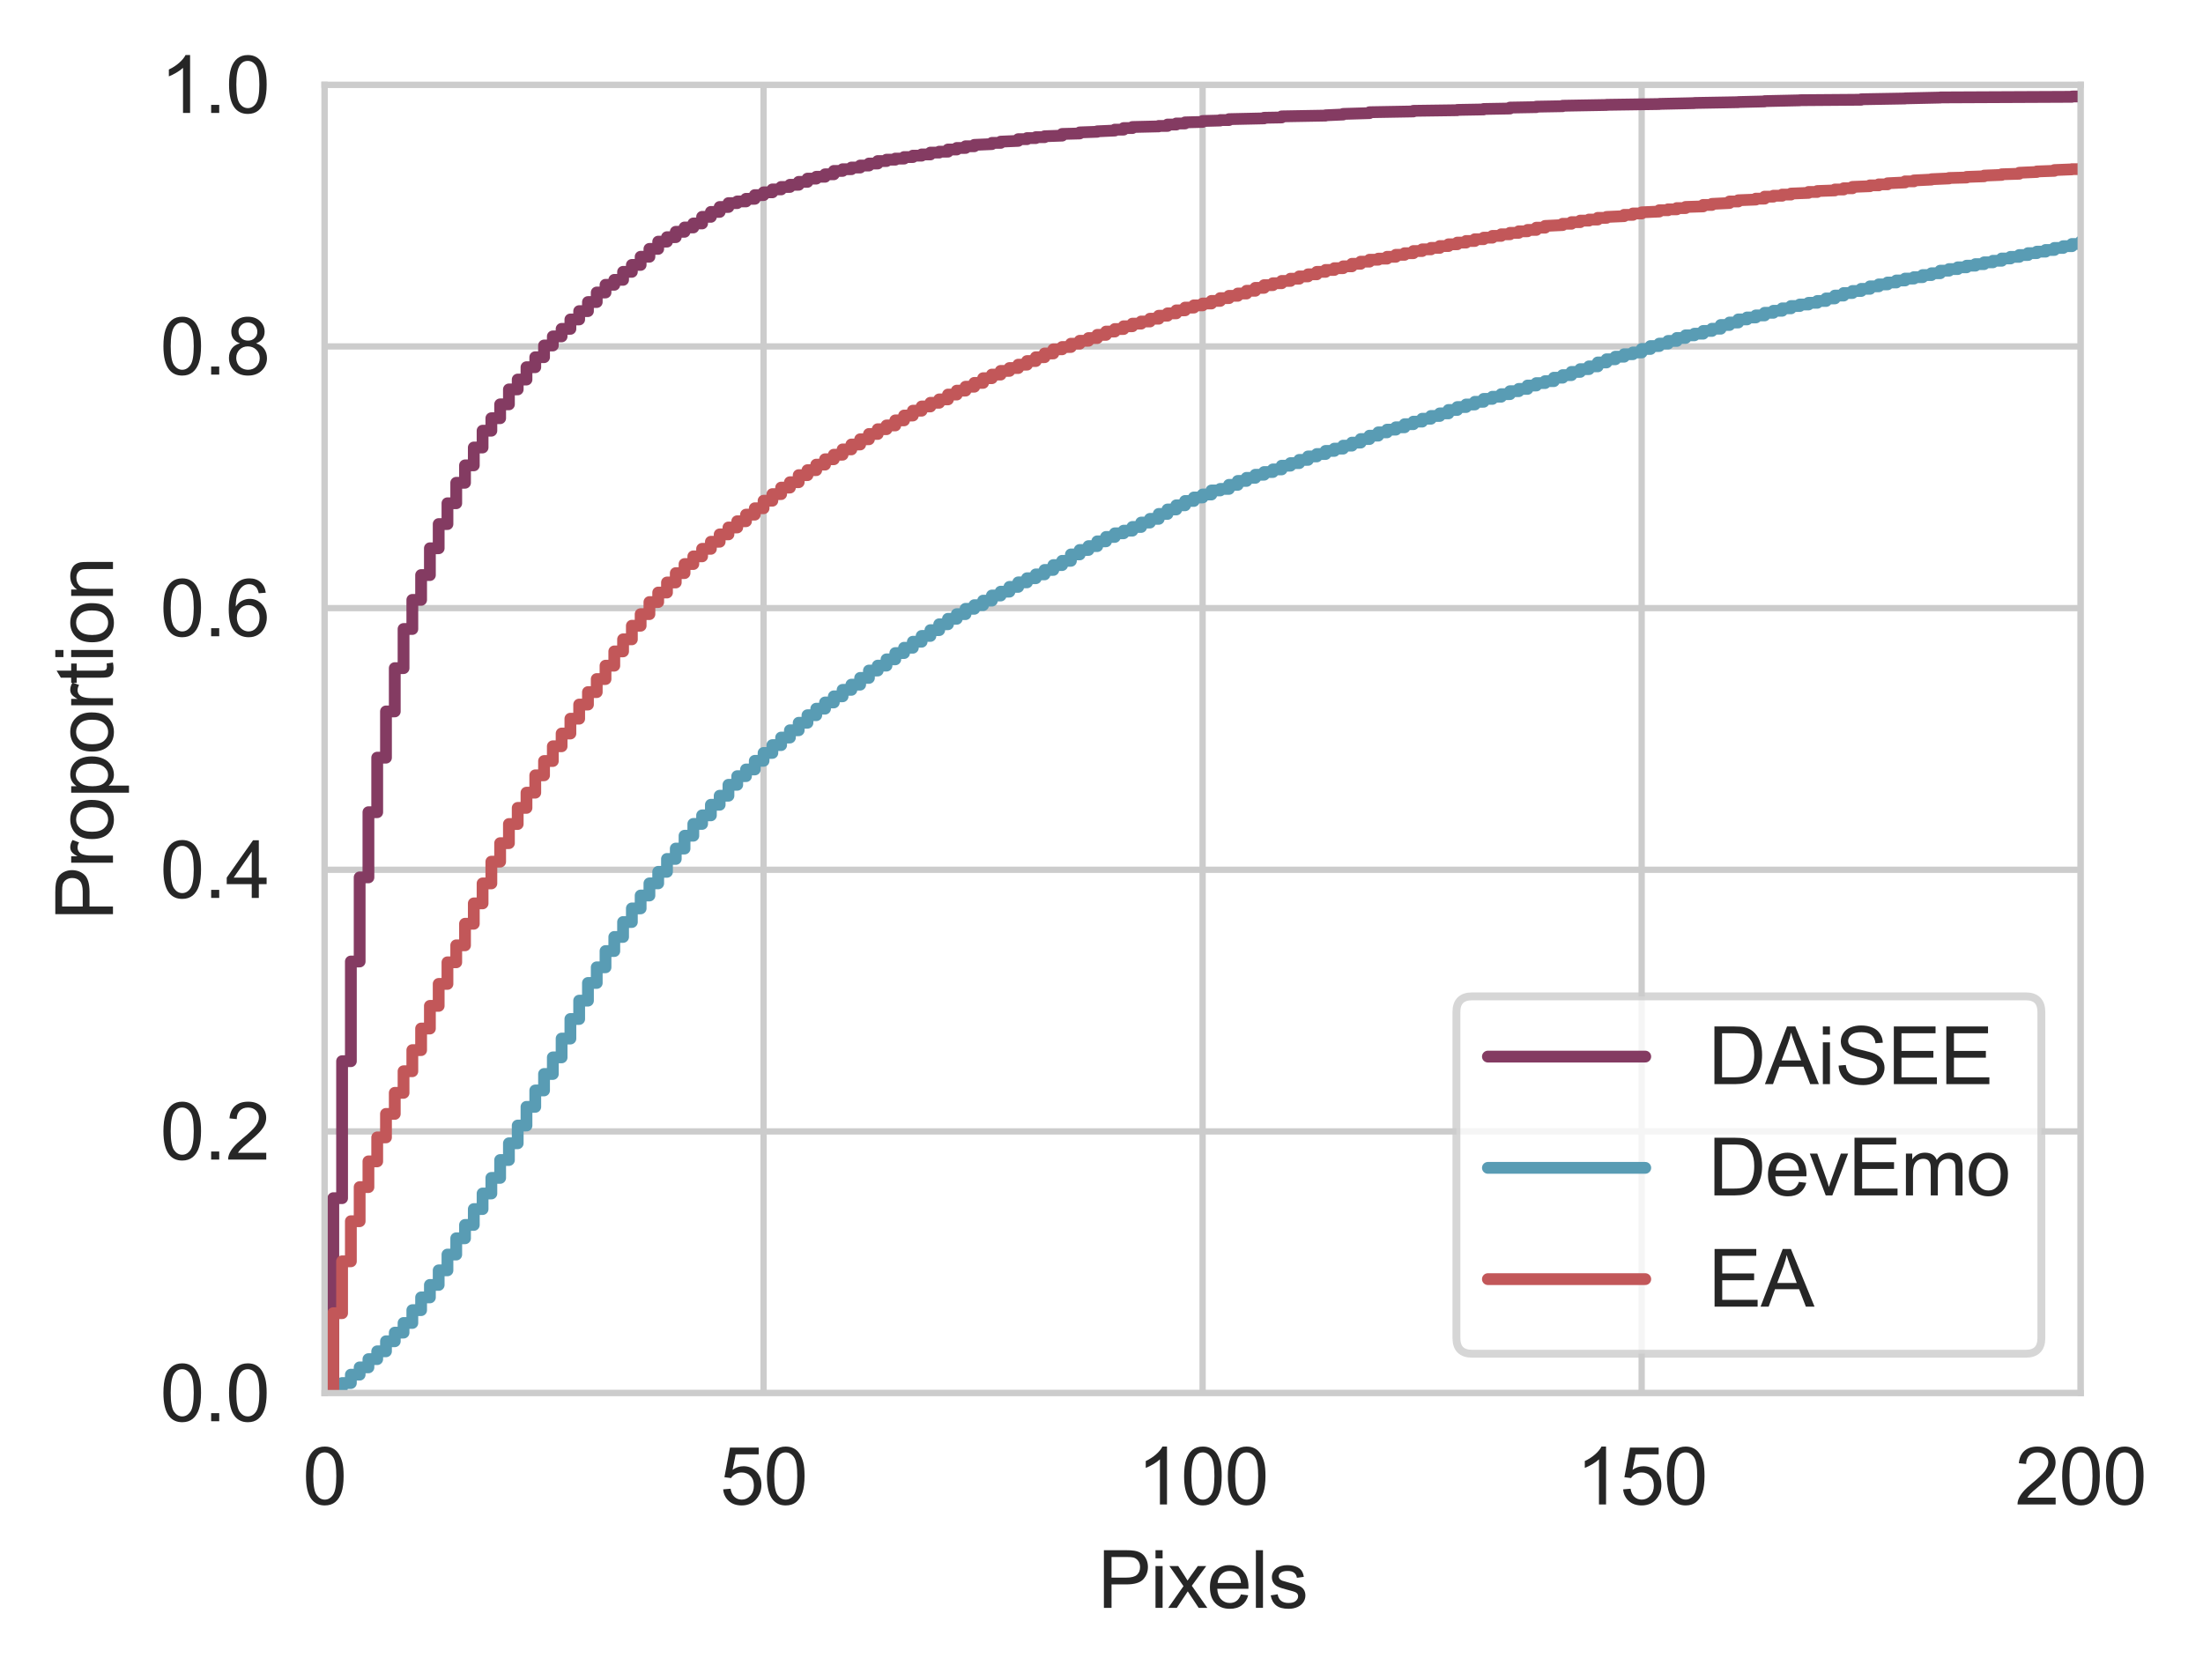 <?xml version="1.0" encoding="utf-8" standalone="no"?>
<!DOCTYPE svg PUBLIC "-//W3C//DTD SVG 1.1//EN"
  "http://www.w3.org/Graphics/SVG/1.1/DTD/svg11.dtd">
<svg xmlns:xlink="http://www.w3.org/1999/xlink" width="279.987pt" height="213.59pt" viewBox="0 0 279.987 213.59" xmlns="http://www.w3.org/2000/svg" version="1.1">
 <defs>
  <style type="text/css">*{stroke-linejoin: round; stroke-linecap: butt}</style>
 </defs>
 <g id="figure_1">
  <g id="patch_1">
   <path d="M 0 213.59 
L 279.987 213.59 
L 279.987 0 
L 0 0 
z
" style="fill: #ffffff"/>
  </g>
  <g id="axes_1">
   <g id="patch_2">
    <path d="M 41.245 177.099 
L 264.445 177.099 
L 264.445 10.779 
L 41.245 10.779 
z
" style="fill: #ffffff"/>
   </g>
   <g id="matplotlib.axis_1">
    <g id="xtick_1">
     <g id="line2d_1">
      <path d="M 41.245 177.099 
L 41.245 10.779 
" clip-path="url(#pb3022100f8)" style="fill: none; stroke: #cccccc; stroke-width: 0.8; stroke-linecap: round"/>
     </g>
     <g id="text_1">
      <!-- 0 -->
      <g style="fill: #262626" transform="translate(38.465 191.257) scale(0.1 -0.1)">
       <defs>
        <path id="ArialMT-30" d="M 266 2259 
Q 266 3072 433 3567 
Q 600 4063 929 4331 
Q 1259 4600 1759 4600 
Q 2128 4600 2406 4451 
Q 2684 4303 2865 4023 
Q 3047 3744 3150 3342 
Q 3253 2941 3253 2259 
Q 3253 1453 3087 958 
Q 2922 463 2592 192 
Q 2263 -78 1759 -78 
Q 1097 -78 719 397 
Q 266 969 266 2259 
z
M 844 2259 
Q 844 1131 1108 757 
Q 1372 384 1759 384 
Q 2147 384 2411 759 
Q 2675 1134 2675 2259 
Q 2675 3391 2411 3762 
Q 2147 4134 1753 4134 
Q 1366 4134 1134 3806 
Q 844 3388 844 2259 
z
" transform="scale(0.016)"/>
       </defs>
       <use xlink:href="#ArialMT-30"/>
      </g>
     </g>
    </g>
    <g id="xtick_2">
     <g id="line2d_2">
      <path d="M 97.045 177.099 
L 97.045 10.779 
" clip-path="url(#pb3022100f8)" style="fill: none; stroke: #cccccc; stroke-width: 0.8; stroke-linecap: round"/>
     </g>
     <g id="text_2">
      <!-- 50 -->
      <g style="fill: #262626" transform="translate(91.484 191.257) scale(0.1 -0.1)">
       <defs>
        <path id="ArialMT-35" d="M 266 1200 
L 856 1250 
Q 922 819 1161 601 
Q 1400 384 1738 384 
Q 2144 384 2425 690 
Q 2706 997 2706 1503 
Q 2706 1984 2436 2262 
Q 2166 2541 1728 2541 
Q 1456 2541 1237 2417 
Q 1019 2294 894 2097 
L 366 2166 
L 809 4519 
L 3088 4519 
L 3088 3981 
L 1259 3981 
L 1013 2750 
Q 1425 3038 1878 3038 
Q 2478 3038 2890 2622 
Q 3303 2206 3303 1553 
Q 3303 931 2941 478 
Q 2500 -78 1738 -78 
Q 1113 -78 717 272 
Q 322 622 266 1200 
z
" transform="scale(0.016)"/>
       </defs>
       <use xlink:href="#ArialMT-35"/>
       <use xlink:href="#ArialMT-30" x="55.615"/>
      </g>
     </g>
    </g>
    <g id="xtick_3">
     <g id="line2d_3">
      <path d="M 152.845 177.099 
L 152.845 10.779 
" clip-path="url(#pb3022100f8)" style="fill: none; stroke: #cccccc; stroke-width: 0.8; stroke-linecap: round"/>
     </g>
     <g id="text_3">
      <!-- 100 -->
      <g style="fill: #262626" transform="translate(144.504 191.257) scale(0.1 -0.1)">
       <defs>
        <path id="ArialMT-31" d="M 2384 0 
L 1822 0 
L 1822 3584 
Q 1619 3391 1289 3197 
Q 959 3003 697 2906 
L 697 3450 
Q 1169 3672 1522 3987 
Q 1875 4303 2022 4600 
L 2384 4600 
L 2384 0 
z
" transform="scale(0.016)"/>
       </defs>
       <use xlink:href="#ArialMT-31"/>
       <use xlink:href="#ArialMT-30" x="55.615"/>
       <use xlink:href="#ArialMT-30" x="111.23"/>
      </g>
     </g>
    </g>
    <g id="xtick_4">
     <g id="line2d_4">
      <path d="M 208.645 177.099 
L 208.645 10.779 
" clip-path="url(#pb3022100f8)" style="fill: none; stroke: #cccccc; stroke-width: 0.8; stroke-linecap: round"/>
     </g>
     <g id="text_4">
      <!-- 150 -->
      <g style="fill: #262626" transform="translate(200.304 191.257) scale(0.1 -0.1)">
       <use xlink:href="#ArialMT-31"/>
       <use xlink:href="#ArialMT-35" x="55.615"/>
       <use xlink:href="#ArialMT-30" x="111.23"/>
      </g>
     </g>
    </g>
    <g id="xtick_5">
     <g id="line2d_5">
      <path d="M 264.445 177.099 
L 264.445 10.779 
" clip-path="url(#pb3022100f8)" style="fill: none; stroke: #cccccc; stroke-width: 0.8; stroke-linecap: round"/>
     </g>
     <g id="text_5">
      <!-- 200 -->
      <g style="fill: #262626" transform="translate(256.104 191.257) scale(0.1 -0.1)">
       <defs>
        <path id="ArialMT-32" d="M 3222 541 
L 3222 0 
L 194 0 
Q 188 203 259 391 
Q 375 700 629 1000 
Q 884 1300 1366 1694 
Q 2113 2306 2375 2664 
Q 2638 3022 2638 3341 
Q 2638 3675 2398 3904 
Q 2159 4134 1775 4134 
Q 1369 4134 1125 3890 
Q 881 3647 878 3216 
L 300 3275 
Q 359 3922 746 4261 
Q 1134 4600 1788 4600 
Q 2447 4600 2831 4234 
Q 3216 3869 3216 3328 
Q 3216 3053 3103 2787 
Q 2991 2522 2730 2228 
Q 2469 1934 1863 1422 
Q 1356 997 1212 845 
Q 1069 694 975 541 
L 3222 541 
z
" transform="scale(0.016)"/>
       </defs>
       <use xlink:href="#ArialMT-32"/>
       <use xlink:href="#ArialMT-30" x="55.615"/>
       <use xlink:href="#ArialMT-30" x="111.23"/>
      </g>
     </g>
    </g>
    <g id="text_6">
     <!-- Pixels -->
     <g style="fill: #262626" transform="translate(139.508 204.402) scale(0.1 -0.1)">
      <defs>
       <path id="ArialMT-50" d="M 494 0 
L 494 4581 
L 2222 4581 
Q 2678 4581 2919 4538 
Q 3256 4481 3484 4323 
Q 3713 4166 3852 3881 
Q 3991 3597 3991 3256 
Q 3991 2672 3619 2267 
Q 3247 1863 2275 1863 
L 1100 1863 
L 1100 0 
L 494 0 
z
M 1100 2403 
L 2284 2403 
Q 2872 2403 3119 2622 
Q 3366 2841 3366 3238 
Q 3366 3525 3220 3729 
Q 3075 3934 2838 4000 
Q 2684 4041 2272 4041 
L 1100 4041 
L 1100 2403 
z
" transform="scale(0.016)"/>
       <path id="ArialMT-69" d="M 425 3934 
L 425 4581 
L 988 4581 
L 988 3934 
L 425 3934 
z
M 425 0 
L 425 3319 
L 988 3319 
L 988 0 
L 425 0 
z
" transform="scale(0.016)"/>
       <path id="ArialMT-78" d="M 47 0 
L 1259 1725 
L 138 3319 
L 841 3319 
L 1350 2541 
Q 1494 2319 1581 2169 
Q 1719 2375 1834 2534 
L 2394 3319 
L 3066 3319 
L 1919 1756 
L 3153 0 
L 2463 0 
L 1781 1031 
L 1600 1309 
L 728 0 
L 47 0 
z
" transform="scale(0.016)"/>
       <path id="ArialMT-65" d="M 2694 1069 
L 3275 997 
Q 3138 488 2766 206 
Q 2394 -75 1816 -75 
Q 1088 -75 661 373 
Q 234 822 234 1631 
Q 234 2469 665 2931 
Q 1097 3394 1784 3394 
Q 2450 3394 2872 2941 
Q 3294 2488 3294 1666 
Q 3294 1616 3291 1516 
L 816 1516 
Q 847 969 1125 678 
Q 1403 388 1819 388 
Q 2128 388 2347 550 
Q 2566 713 2694 1069 
z
M 847 1978 
L 2700 1978 
Q 2663 2397 2488 2606 
Q 2219 2931 1791 2931 
Q 1403 2931 1139 2672 
Q 875 2413 847 1978 
z
" transform="scale(0.016)"/>
       <path id="ArialMT-6c" d="M 409 0 
L 409 4581 
L 972 4581 
L 972 0 
L 409 0 
z
" transform="scale(0.016)"/>
       <path id="ArialMT-73" d="M 197 991 
L 753 1078 
Q 800 744 1014 566 
Q 1228 388 1613 388 
Q 2000 388 2187 545 
Q 2375 703 2375 916 
Q 2375 1106 2209 1216 
Q 2094 1291 1634 1406 
Q 1016 1563 777 1677 
Q 538 1791 414 1992 
Q 291 2194 291 2438 
Q 291 2659 392 2848 
Q 494 3038 669 3163 
Q 800 3259 1026 3326 
Q 1253 3394 1513 3394 
Q 1903 3394 2198 3281 
Q 2494 3169 2634 2976 
Q 2775 2784 2828 2463 
L 2278 2388 
Q 2241 2644 2061 2787 
Q 1881 2931 1553 2931 
Q 1166 2931 1000 2803 
Q 834 2675 834 2503 
Q 834 2394 903 2306 
Q 972 2216 1119 2156 
Q 1203 2125 1616 2013 
Q 2213 1853 2448 1751 
Q 2684 1650 2818 1456 
Q 2953 1263 2953 975 
Q 2953 694 2789 445 
Q 2625 197 2315 61 
Q 2006 -75 1616 -75 
Q 969 -75 630 194 
Q 291 463 197 991 
z
" transform="scale(0.016)"/>
      </defs>
      <use xlink:href="#ArialMT-50"/>
      <use xlink:href="#ArialMT-69" x="66.699"/>
      <use xlink:href="#ArialMT-78" x="88.916"/>
      <use xlink:href="#ArialMT-65" x="138.916"/>
      <use xlink:href="#ArialMT-6c" x="194.531"/>
      <use xlink:href="#ArialMT-73" x="216.748"/>
     </g>
    </g>
   </g>
   <g id="matplotlib.axis_2">
    <g id="ytick_1">
     <g id="line2d_6">
      <path d="M 41.245 177.099 
L 264.445 177.099 
" clip-path="url(#pb3022100f8)" style="fill: none; stroke: #cccccc; stroke-width: 0.8; stroke-linecap: round"/>
     </g>
     <g id="text_7">
      <!-- 0.0 -->
      <g style="fill: #262626" transform="translate(20.345 180.678) scale(0.1 -0.1)">
       <defs>
        <path id="ArialMT-2e" d="M 581 0 
L 581 641 
L 1222 641 
L 1222 0 
L 581 0 
z
" transform="scale(0.016)"/>
       </defs>
       <use xlink:href="#ArialMT-30"/>
       <use xlink:href="#ArialMT-2e" x="55.615"/>
       <use xlink:href="#ArialMT-30" x="83.398"/>
      </g>
     </g>
    </g>
    <g id="ytick_2">
     <g id="line2d_7">
      <path d="M 41.245 143.835 
L 264.445 143.835 
" clip-path="url(#pb3022100f8)" style="fill: none; stroke: #cccccc; stroke-width: 0.8; stroke-linecap: round"/>
     </g>
     <g id="text_8">
      <!-- 0.2 -->
      <g style="fill: #262626" transform="translate(20.345 147.414) scale(0.1 -0.1)">
       <use xlink:href="#ArialMT-30"/>
       <use xlink:href="#ArialMT-2e" x="55.615"/>
       <use xlink:href="#ArialMT-32" x="83.398"/>
      </g>
     </g>
    </g>
    <g id="ytick_3">
     <g id="line2d_8">
      <path d="M 41.245 110.571 
L 264.445 110.571 
" clip-path="url(#pb3022100f8)" style="fill: none; stroke: #cccccc; stroke-width: 0.8; stroke-linecap: round"/>
     </g>
     <g id="text_9">
      <!-- 0.4 -->
      <g style="fill: #262626" transform="translate(20.345 114.15) scale(0.1 -0.1)">
       <defs>
        <path id="ArialMT-34" d="M 2069 0 
L 2069 1097 
L 81 1097 
L 81 1613 
L 2172 4581 
L 2631 4581 
L 2631 1613 
L 3250 1613 
L 3250 1097 
L 2631 1097 
L 2631 0 
L 2069 0 
z
M 2069 1613 
L 2069 3678 
L 634 1613 
L 2069 1613 
z
" transform="scale(0.016)"/>
       </defs>
       <use xlink:href="#ArialMT-30"/>
       <use xlink:href="#ArialMT-2e" x="55.615"/>
       <use xlink:href="#ArialMT-34" x="83.398"/>
      </g>
     </g>
    </g>
    <g id="ytick_4">
     <g id="line2d_9">
      <path d="M 41.245 77.307 
L 264.445 77.307 
" clip-path="url(#pb3022100f8)" style="fill: none; stroke: #cccccc; stroke-width: 0.8; stroke-linecap: round"/>
     </g>
     <g id="text_10">
      <!-- 0.6 -->
      <g style="fill: #262626" transform="translate(20.345 80.886) scale(0.1 -0.1)">
       <defs>
        <path id="ArialMT-36" d="M 3184 3459 
L 2625 3416 
Q 2550 3747 2413 3897 
Q 2184 4138 1850 4138 
Q 1581 4138 1378 3988 
Q 1113 3794 959 3422 
Q 806 3050 800 2363 
Q 1003 2672 1297 2822 
Q 1591 2972 1913 2972 
Q 2475 2972 2870 2558 
Q 3266 2144 3266 1488 
Q 3266 1056 3080 686 
Q 2894 316 2569 119 
Q 2244 -78 1831 -78 
Q 1128 -78 684 439 
Q 241 956 241 2144 
Q 241 3472 731 4075 
Q 1159 4600 1884 4600 
Q 2425 4600 2770 4297 
Q 3116 3994 3184 3459 
z
M 888 1484 
Q 888 1194 1011 928 
Q 1134 663 1356 523 
Q 1578 384 1822 384 
Q 2178 384 2434 671 
Q 2691 959 2691 1453 
Q 2691 1928 2437 2201 
Q 2184 2475 1800 2475 
Q 1419 2475 1153 2201 
Q 888 1928 888 1484 
z
" transform="scale(0.016)"/>
       </defs>
       <use xlink:href="#ArialMT-30"/>
       <use xlink:href="#ArialMT-2e" x="55.615"/>
       <use xlink:href="#ArialMT-36" x="83.398"/>
      </g>
     </g>
    </g>
    <g id="ytick_5">
     <g id="line2d_10">
      <path d="M 41.245 44.043 
L 264.445 44.043 
" clip-path="url(#pb3022100f8)" style="fill: none; stroke: #cccccc; stroke-width: 0.8; stroke-linecap: round"/>
     </g>
     <g id="text_11">
      <!-- 0.8 -->
      <g style="fill: #262626" transform="translate(20.345 47.622) scale(0.1 -0.1)">
       <defs>
        <path id="ArialMT-38" d="M 1131 2484 
Q 781 2613 612 2850 
Q 444 3088 444 3419 
Q 444 3919 803 4259 
Q 1163 4600 1759 4600 
Q 2359 4600 2725 4251 
Q 3091 3903 3091 3403 
Q 3091 3084 2923 2848 
Q 2756 2613 2416 2484 
Q 2838 2347 3058 2040 
Q 3278 1734 3278 1309 
Q 3278 722 2862 322 
Q 2447 -78 1769 -78 
Q 1091 -78 675 323 
Q 259 725 259 1325 
Q 259 1772 486 2073 
Q 713 2375 1131 2484 
z
M 1019 3438 
Q 1019 3113 1228 2906 
Q 1438 2700 1772 2700 
Q 2097 2700 2305 2904 
Q 2513 3109 2513 3406 
Q 2513 3716 2298 3927 
Q 2084 4138 1766 4138 
Q 1444 4138 1231 3931 
Q 1019 3725 1019 3438 
z
M 838 1322 
Q 838 1081 952 856 
Q 1066 631 1291 507 
Q 1516 384 1775 384 
Q 2178 384 2440 643 
Q 2703 903 2703 1303 
Q 2703 1709 2433 1975 
Q 2163 2241 1756 2241 
Q 1359 2241 1098 1978 
Q 838 1716 838 1322 
z
" transform="scale(0.016)"/>
       </defs>
       <use xlink:href="#ArialMT-30"/>
       <use xlink:href="#ArialMT-2e" x="55.615"/>
       <use xlink:href="#ArialMT-38" x="83.398"/>
      </g>
     </g>
    </g>
    <g id="ytick_6">
     <g id="line2d_11">
      <path d="M 41.245 10.779 
L 264.445 10.779 
" clip-path="url(#pb3022100f8)" style="fill: none; stroke: #cccccc; stroke-width: 0.8; stroke-linecap: round"/>
     </g>
     <g id="text_12">
      <!-- 1.0 -->
      <g style="fill: #262626" transform="translate(20.345 14.358) scale(0.1 -0.1)">
       <use xlink:href="#ArialMT-31"/>
       <use xlink:href="#ArialMT-2e" x="55.615"/>
       <use xlink:href="#ArialMT-30" x="83.398"/>
      </g>
     </g>
    </g>
    <g id="text_13">
     <!-- Proportion -->
     <g style="fill: #262626" transform="translate(14.358 117.006) rotate(-90) scale(0.1 -0.1)">
      <defs>
       <path id="ArialMT-72" d="M 416 0 
L 416 3319 
L 922 3319 
L 922 2816 
Q 1116 3169 1280 3281 
Q 1444 3394 1641 3394 
Q 1925 3394 2219 3213 
L 2025 2691 
Q 1819 2813 1613 2813 
Q 1428 2813 1281 2702 
Q 1134 2591 1072 2394 
Q 978 2094 978 1738 
L 978 0 
L 416 0 
z
" transform="scale(0.016)"/>
       <path id="ArialMT-6f" d="M 213 1659 
Q 213 2581 725 3025 
Q 1153 3394 1769 3394 
Q 2453 3394 2887 2945 
Q 3322 2497 3322 1706 
Q 3322 1066 3130 698 
Q 2938 331 2570 128 
Q 2203 -75 1769 -75 
Q 1072 -75 642 372 
Q 213 819 213 1659 
z
M 791 1659 
Q 791 1022 1069 705 
Q 1347 388 1769 388 
Q 2188 388 2466 706 
Q 2744 1025 2744 1678 
Q 2744 2294 2464 2611 
Q 2184 2928 1769 2928 
Q 1347 2928 1069 2612 
Q 791 2297 791 1659 
z
" transform="scale(0.016)"/>
       <path id="ArialMT-70" d="M 422 -1272 
L 422 3319 
L 934 3319 
L 934 2888 
Q 1116 3141 1344 3267 
Q 1572 3394 1897 3394 
Q 2322 3394 2647 3175 
Q 2972 2956 3137 2557 
Q 3303 2159 3303 1684 
Q 3303 1175 3120 767 
Q 2938 359 2589 142 
Q 2241 -75 1856 -75 
Q 1575 -75 1351 44 
Q 1128 163 984 344 
L 984 -1272 
L 422 -1272 
z
M 931 1641 
Q 931 1000 1190 694 
Q 1450 388 1819 388 
Q 2194 388 2461 705 
Q 2728 1022 2728 1688 
Q 2728 2322 2467 2637 
Q 2206 2953 1844 2953 
Q 1484 2953 1207 2617 
Q 931 2281 931 1641 
z
" transform="scale(0.016)"/>
       <path id="ArialMT-74" d="M 1650 503 
L 1731 6 
Q 1494 -44 1306 -44 
Q 1000 -44 831 53 
Q 663 150 594 308 
Q 525 466 525 972 
L 525 2881 
L 113 2881 
L 113 3319 
L 525 3319 
L 525 4141 
L 1084 4478 
L 1084 3319 
L 1650 3319 
L 1650 2881 
L 1084 2881 
L 1084 941 
Q 1084 700 1114 631 
Q 1144 563 1211 522 
Q 1278 481 1403 481 
Q 1497 481 1650 503 
z
" transform="scale(0.016)"/>
       <path id="ArialMT-6e" d="M 422 0 
L 422 3319 
L 928 3319 
L 928 2847 
Q 1294 3394 1984 3394 
Q 2284 3394 2536 3286 
Q 2788 3178 2913 3003 
Q 3038 2828 3088 2588 
Q 3119 2431 3119 2041 
L 3119 0 
L 2556 0 
L 2556 2019 
Q 2556 2363 2490 2533 
Q 2425 2703 2258 2804 
Q 2091 2906 1866 2906 
Q 1506 2906 1245 2678 
Q 984 2450 984 1813 
L 984 0 
L 422 0 
z
" transform="scale(0.016)"/>
      </defs>
      <use xlink:href="#ArialMT-50"/>
      <use xlink:href="#ArialMT-72" x="66.699"/>
      <use xlink:href="#ArialMT-6f" x="100"/>
      <use xlink:href="#ArialMT-70" x="155.615"/>
      <use xlink:href="#ArialMT-6f" x="211.23"/>
      <use xlink:href="#ArialMT-72" x="266.846"/>
      <use xlink:href="#ArialMT-74" x="300.146"/>
      <use xlink:href="#ArialMT-69" x="327.93"/>
      <use xlink:href="#ArialMT-6f" x="350.146"/>
      <use xlink:href="#ArialMT-6e" x="405.762"/>
     </g>
    </g>
   </g>
   <g id="line2d_12">
    <path d="M 42.361 177.099 
L 42.361 152.32 
L 43.477 152.32 
L 43.477 152.222 
L 43.477 134.907 
L 44.593 134.907 
L 44.593 134.809 
L 44.593 122.233 
L 45.709 122.233 
L 45.709 122.136 
L 45.709 111.539 
L 46.825 111.539 
L 46.825 111.441 
L 46.825 103.253 
L 47.941 103.253 
L 47.941 103.155 
L 47.941 96.319 
L 49.057 96.319 
L 49.057 96.221 
L 49.057 90.442 
L 50.173 90.442 
L 50.173 90.345 
L 50.173 84.938 
L 51.289 84.938 
L 51.289 84.84 
L 51.289 79.963 
L 52.405 79.963 
L 52.405 79.865 
L 52.405 76.261 
L 53.521 76.261 
L 53.521 76.163 
L 53.521 73.107 
L 54.637 73.107 
L 54.637 73.009 
L 54.637 69.699 
L 55.753 69.699 
L 55.753 69.601 
L 55.753 66.624 
L 56.869 66.624 
L 56.869 66.526 
L 56.869 63.979 
L 57.985 63.979 
L 57.985 63.881 
L 57.985 61.374 
L 59.101 61.374 
L 59.101 61.276 
L 59.101 59.161 
L 60.217 59.161 
L 60.217 59.063 
L 60.217 56.889 
L 61.333 56.889 
L 61.333 56.791 
L 61.333 54.754 
L 62.449 54.754 
L 62.449 54.656 
L 62.449 53.167 
L 63.565 53.167 
L 63.565 53.069 
L 63.565 51.404 
L 64.681 51.404 
L 64.681 51.306 
L 64.681 49.504 
L 65.797 49.504 
L 65.797 49.406 
L 65.797 48.25 
L 66.913 48.25 
L 66.913 48.152 
L 66.913 46.683 
L 68.029 46.683 
L 68.029 46.585 
L 68.029 45.41 
L 69.145 45.41 
L 69.145 45.312 
L 69.145 43.921 
L 70.261 43.921 
L 70.261 43.824 
L 70.261 42.766 
L 71.377 42.766 
L 71.377 42.668 
L 71.377 41.806 
L 72.493 41.806 
L 72.493 41.708 
L 72.493 40.611 
L 73.609 40.611 
L 73.609 40.513 
L 73.609 39.553 
L 74.725 39.553 
L 74.725 39.455 
L 74.725 38.398 
L 75.841 38.398 
L 75.841 38.3 
L 75.841 37.183 
L 76.957 37.183 
L 76.957 37.085 
L 76.957 36.204 
L 78.073 36.204 
L 78.073 36.106 
L 78.073 35.577 
L 79.189 35.577 
L 79.189 35.479 
L 79.189 34.558 
L 80.305 34.558 
L 80.305 34.461 
L 80.305 33.677 
L 81.421 33.677 
L 81.421 33.579 
L 81.421 32.639 
L 82.537 32.639 
L 82.537 32.541 
L 82.537 31.64 
L 83.653 31.64 
L 83.653 31.542 
L 83.653 30.719 
L 84.769 30.719 
L 84.769 30.621 
L 84.769 30.151 
L 85.885 30.151 
L 85.885 30.053 
L 85.885 29.466 
L 87.001 29.466 
L 87.001 29.368 
L 87.001 28.917 
L 88.117 28.917 
L 88.117 28.819 
L 88.117 28.408 
L 89.233 28.408 
L 89.233 28.31 
L 89.233 27.566 
L 90.349 27.566 
L 90.349 27.468 
L 90.349 26.939 
L 91.465 26.939 
L 91.465 26.841 
L 91.465 26.312 
L 92.581 26.312 
L 92.581 26.214 
L 92.581 25.822 
L 93.697 25.822 
L 93.697 25.724 
L 93.697 25.607 
L 94.813 25.607 
L 94.813 25.509 
L 94.813 25.274 
L 95.929 25.274 
L 95.929 25.176 
L 95.929 24.804 
L 97.045 24.804 
L 97.045 24.706 
L 97.045 24.451 
L 98.161 24.451 
L 98.161 24.353 
L 98.161 24.079 
L 99.277 24.079 
L 99.277 23.981 
L 99.277 23.766 
L 100.393 23.766 
L 100.393 23.668 
L 100.393 23.491 
L 101.509 23.491 
L 101.509 23.393 
L 101.509 23.119 
L 102.625 23.119 
L 102.625 23.021 
L 102.625 22.708 
L 103.741 22.708 
L 103.741 22.61 
L 103.741 22.473 
L 104.857 22.473 
L 104.857 22.375 
L 104.857 22.159 
L 105.973 22.159 
L 105.973 22.061 
L 105.973 21.728 
L 107.089 21.728 
L 107.089 21.631 
L 107.089 21.513 
L 108.205 21.513 
L 108.205 21.415 
L 108.205 21.298 
L 109.321 21.298 
L 109.321 21.2 
L 109.321 21.043 
L 110.437 21.043 
L 110.437 20.945 
L 110.437 20.788 
L 111.553 20.788 
L 111.553 20.69 
L 111.553 20.475 
L 112.669 20.475 
L 112.669 20.377 
L 112.669 20.299 
L 113.785 20.299 
L 113.785 20.201 
L 113.785 20.161 
L 114.901 20.161 
L 114.901 20.064 
L 114.901 19.966 
L 116.017 19.966 
L 116.017 19.868 
L 116.017 19.789 
L 117.133 19.789 
L 117.133 19.691 
L 117.133 19.633 
L 118.249 19.633 
L 118.249 19.535 
L 118.249 19.398 
L 119.365 19.398 
L 119.365 19.3 
L 119.365 19.28 
L 120.481 19.28 
L 120.481 19.182 
L 120.481 19.006 
L 121.597 19.006 
L 121.597 18.908 
L 121.597 18.81 
L 122.713 18.81 
L 122.713 18.712 
L 122.713 18.594 
L 123.829 18.594 
L 123.829 18.496 
L 123.829 18.418 
L 126.061 18.32 
L 126.061 18.164 
L 127.177 18.164 
L 127.177 18.066 
L 127.177 18.007 
L 129.409 17.909 
L 129.409 17.693 
L 130.525 17.693 
L 130.525 17.595 
L 130.525 17.556 
L 131.641 17.556 
L 131.641 17.458 
L 131.641 17.439 
L 132.757 17.439 
L 132.757 17.341 
L 132.757 17.321 
L 134.989 17.243 
L 134.989 17.223 
L 134.989 17.027 
L 137.221 16.969 
L 137.221 16.929 
L 137.221 16.832 
L 139.453 16.753 
L 139.453 16.734 
L 139.453 16.694 
L 141.685 16.596 
L 141.685 16.479 
L 142.801 16.479 
L 142.801 16.381 
L 142.801 16.283 
L 143.917 16.283 
L 143.917 16.185 
L 143.917 16.146 
L 147.265 16.068 
L 147.265 16.048 
L 147.265 16.009 
L 148.381 16.009 
L 148.381 15.911 
L 148.381 15.833 
L 149.497 15.833 
L 149.497 15.735 
L 149.497 15.695 
L 150.613 15.695 
L 150.613 15.598 
L 150.613 15.558 
L 152.845 15.5 
L 152.845 15.46 
L 152.845 15.382 
L 155.077 15.323 
L 155.077 15.284 
L 155.077 15.265 
L 156.193 15.265 
L 156.193 15.167 
L 156.193 15.147 
L 160.657 15.049 
L 160.657 14.971 
L 162.889 14.932 
L 162.889 14.873 
L 162.889 14.794 
L 168.469 14.696 
L 168.469 14.657 
L 170.701 14.559 
L 170.701 14.481 
L 174.049 14.383 
L 174.049 14.266 
L 179.629 14.168 
L 179.629 14.089 
L 185.209 14.011 
L 185.209 13.991 
L 185.209 13.972 
L 188.557 13.913 
L 188.557 13.874 
L 188.557 13.854 
L 191.905 13.795 
L 191.905 13.756 
L 191.905 13.678 
L 195.253 13.619 
L 195.253 13.58 
L 195.253 13.56 
L 198.601 13.502 
L 198.601 13.462 
L 198.601 13.443 
L 204.181 13.345 
L 204.181 13.325 
L 210.877 13.227 
L 210.877 13.208 
L 215.341 13.11 
L 215.341 13.09 
L 220.921 12.992 
L 220.921 12.973 
L 224.269 12.894 
L 224.269 12.875 
L 224.269 12.855 
L 228.733 12.757 
L 228.733 12.738 
L 236.545 12.679 
L 236.545 12.64 
L 236.545 12.62 
L 242.125 12.522 
L 242.125 12.503 
L 246.589 12.405 
L 246.589 12.385 
L 263.329 12.307 
L 263.329 12.287 
L 263.329 12.268 
L 265.561 12.248 
L 265.561 12.228 
" clip-path="url(#pb3022100f8)" style="fill: none; stroke: #843b62; stroke-width: 1.5; stroke-linecap: round"/>
   </g>
   <g id="line2d_13">
    <path d="M 42.361 177.099 
L 42.361 176.396 
L 43.477 176.396 
L 43.477 176.293 
L 43.477 175.821 
L 44.593 175.821 
L 44.593 175.718 
L 44.593 174.757 
L 45.709 174.757 
L 45.709 174.654 
L 45.709 173.831 
L 46.825 173.831 
L 46.825 173.728 
L 46.825 172.784 
L 47.941 172.784 
L 47.941 172.681 
L 47.941 171.789 
L 49.057 171.789 
L 49.057 171.686 
L 49.057 170.511 
L 50.173 170.511 
L 50.173 170.408 
L 50.173 169.413 
L 51.289 169.413 
L 51.289 169.31 
L 51.289 168.186 
L 52.405 168.186 
L 52.405 168.083 
L 52.405 166.556 
L 53.521 166.556 
L 53.521 166.454 
L 53.521 164.935 
L 54.637 164.935 
L 54.637 164.832 
L 54.637 163.348 
L 55.753 163.348 
L 55.753 163.245 
L 55.753 161.495 
L 56.869 161.495 
L 56.869 161.392 
L 56.869 159.488 
L 57.985 159.488 
L 57.985 159.385 
L 57.985 157.421 
L 59.101 157.421 
L 59.101 157.318 
L 59.101 155.722 
L 60.217 155.722 
L 60.217 155.619 
L 60.217 153.707 
L 61.333 153.707 
L 61.333 153.604 
L 61.333 151.725 
L 62.449 151.725 
L 62.449 151.622 
L 62.449 149.743 
L 63.565 149.743 
L 63.565 149.641 
L 63.565 147.47 
L 64.681 147.47 
L 64.681 147.367 
L 64.681 145.343 
L 65.797 145.343 
L 65.797 145.24 
L 65.797 143.087 
L 66.913 143.087 
L 66.913 142.984 
L 66.913 140.711 
L 68.029 140.711 
L 68.029 140.608 
L 68.029 138.626 
L 69.145 138.626 
L 69.145 138.523 
L 69.145 136.533 
L 70.261 136.533 
L 70.261 136.43 
L 70.261 134.423 
L 71.377 134.423 
L 71.377 134.32 
L 71.377 132.03 
L 72.493 132.03 
L 72.493 131.927 
L 72.493 129.542 
L 73.609 129.542 
L 73.609 129.439 
L 73.609 127.209 
L 74.725 127.209 
L 74.725 127.106 
L 74.725 124.961 
L 75.841 124.961 
L 75.841 124.859 
L 75.841 122.971 
L 76.957 122.971 
L 76.957 122.868 
L 76.957 120.904 
L 78.073 120.904 
L 78.073 120.801 
L 78.073 119.111 
L 79.189 119.111 
L 79.189 119.008 
L 79.189 117.215 
L 80.305 117.215 
L 80.305 117.113 
L 80.305 115.483 
L 81.421 115.483 
L 81.421 115.38 
L 81.421 113.844 
L 82.537 113.844 
L 82.537 113.741 
L 82.537 112.3 
L 83.653 112.3 
L 83.653 112.197 
L 83.653 110.833 
L 84.769 110.833 
L 84.769 110.73 
L 84.769 109.195 
L 85.885 109.195 
L 85.885 109.092 
L 85.885 107.874 
L 87.001 107.874 
L 87.001 107.771 
L 87.001 106.244 
L 88.117 106.244 
L 88.117 106.141 
L 88.117 104.743 
L 89.233 104.743 
L 89.233 104.64 
L 89.233 103.654 
L 90.349 103.654 
L 90.349 103.551 
L 90.349 102.307 
L 91.465 102.307 
L 91.465 102.204 
L 91.465 101.157 
L 92.581 101.157 
L 92.581 101.054 
L 92.581 99.768 
L 93.697 99.768 
L 93.697 99.665 
L 93.697 98.67 
L 94.813 98.67 
L 94.813 98.567 
L 94.813 97.82 
L 95.929 97.82 
L 95.929 97.718 
L 95.929 96.722 
L 97.045 96.722 
L 97.045 96.62 
L 97.045 95.719 
L 98.161 95.719 
L 98.161 95.616 
L 98.161 94.724 
L 99.277 94.724 
L 99.277 94.621 
L 99.277 93.763 
L 100.393 93.763 
L 100.393 93.66 
L 100.393 92.837 
L 101.509 92.837 
L 101.509 92.734 
L 101.509 91.884 
L 102.625 91.884 
L 102.625 91.782 
L 102.625 90.924 
L 103.741 90.924 
L 103.741 90.821 
L 103.741 90.092 
L 104.857 90.092 
L 104.857 89.989 
L 104.857 89.302 
L 105.973 89.302 
L 105.973 89.2 
L 105.973 88.522 
L 107.089 88.522 
L 107.089 88.419 
L 107.089 87.698 
L 108.205 87.698 
L 108.205 87.595 
L 108.205 87.038 
L 109.321 87.038 
L 109.321 86.935 
L 109.321 86.18 
L 110.437 86.18 
L 110.437 86.077 
L 110.437 85.245 
L 111.553 85.245 
L 111.553 85.142 
L 111.553 84.619 
L 112.669 84.619 
L 112.669 84.516 
L 112.669 83.821 
L 113.785 83.821 
L 113.785 83.718 
L 113.785 83.023 
L 114.901 83.023 
L 114.901 82.92 
L 114.901 82.346 
L 116.017 82.346 
L 116.017 82.243 
L 116.017 81.582 
L 117.133 81.582 
L 117.133 81.479 
L 117.133 80.844 
L 118.249 80.844 
L 118.249 80.742 
L 118.249 80.107 
L 119.365 80.107 
L 119.365 80.004 
L 119.365 79.36 
L 120.481 79.36 
L 120.481 79.258 
L 120.481 78.666 
L 121.597 78.666 
L 121.597 78.563 
L 121.597 78.074 
L 122.713 78.074 
L 122.713 77.971 
L 122.713 77.396 
L 123.829 77.396 
L 123.829 77.293 
L 123.829 76.933 
L 124.945 76.933 
L 124.945 76.83 
L 124.945 76.358 
L 126.061 76.358 
L 126.061 76.255 
L 126.061 75.706 
L 127.177 75.706 
L 127.177 75.603 
L 127.177 75.217 
L 128.293 75.217 
L 128.293 75.114 
L 128.293 74.608 
L 129.409 74.608 
L 129.409 74.505 
L 129.409 74.034 
L 130.525 74.034 
L 130.525 73.931 
L 130.525 73.51 
L 131.641 73.51 
L 131.641 73.407 
L 131.641 73.021 
L 132.757 73.021 
L 132.757 72.918 
L 132.757 72.455 
L 133.873 72.455 
L 133.873 72.352 
L 133.873 71.838 
L 134.989 71.838 
L 134.989 71.735 
L 134.989 71.297 
L 136.105 71.297 
L 136.105 71.194 
L 136.105 70.482 
L 137.221 70.482 
L 137.221 70.379 
L 137.221 69.916 
L 138.337 69.916 
L 138.337 69.813 
L 138.337 69.427 
L 139.453 69.427 
L 139.453 69.324 
L 139.453 68.818 
L 140.569 68.818 
L 140.569 68.715 
L 140.569 68.26 
L 141.685 68.26 
L 141.685 68.158 
L 141.685 67.797 
L 142.801 67.797 
L 142.801 67.694 
L 142.801 67.463 
L 143.917 67.463 
L 143.917 67.36 
L 143.917 66.991 
L 145.033 66.991 
L 145.033 66.888 
L 145.033 66.433 
L 146.149 66.433 
L 146.149 66.33 
L 146.149 65.962 
L 147.265 65.962 
L 147.265 65.859 
L 147.265 65.335 
L 148.381 65.335 
L 148.381 65.232 
L 148.381 64.769 
L 149.497 64.769 
L 149.497 64.666 
L 149.497 64.237 
L 150.613 64.237 
L 150.613 64.134 
L 150.613 63.688 
L 151.729 63.688 
L 151.729 63.585 
L 151.729 63.242 
L 152.845 63.242 
L 152.845 63.139 
L 152.845 62.865 
L 153.961 62.865 
L 153.961 62.762 
L 153.961 62.35 
L 155.077 62.35 
L 155.077 62.247 
L 155.077 62.153 
L 156.193 62.153 
L 156.193 62.05 
L 156.193 61.638 
L 157.309 61.638 
L 157.309 61.535 
L 157.309 61.141 
L 158.425 61.141 
L 158.425 61.038 
L 158.425 60.746 
L 159.541 60.746 
L 159.541 60.643 
L 159.541 60.352 
L 160.657 60.352 
L 160.657 60.249 
L 160.657 60.008 
L 161.773 60.008 
L 161.773 59.905 
L 161.773 59.674 
L 162.889 59.674 
L 162.889 59.571 
L 162.889 59.202 
L 164.005 59.202 
L 164.005 59.099 
L 164.005 58.876 
L 165.121 58.876 
L 165.121 58.773 
L 165.121 58.464 
L 166.237 58.464 
L 166.237 58.361 
L 166.237 58.027 
L 167.353 58.027 
L 167.353 57.924 
L 167.353 57.718 
L 168.469 57.718 
L 168.469 57.615 
L 168.469 57.323 
L 169.585 57.323 
L 169.585 57.221 
L 169.585 57.032 
L 170.701 57.032 
L 170.701 56.929 
L 170.701 56.654 
L 171.817 56.654 
L 171.817 56.551 
L 171.817 56.268 
L 172.933 56.268 
L 172.933 56.165 
L 172.933 55.814 
L 174.049 55.814 
L 174.049 55.711 
L 174.049 55.385 
L 175.165 55.385 
L 175.165 55.282 
L 175.165 54.964 
L 176.281 54.964 
L 176.281 54.862 
L 176.281 54.621 
L 177.397 54.621 
L 177.397 54.518 
L 177.397 54.321 
L 178.513 54.321 
L 178.513 54.218 
L 178.513 53.927 
L 179.629 53.927 
L 179.629 53.824 
L 179.629 53.601 
L 180.745 53.601 
L 180.745 53.498 
L 180.745 53.232 
L 181.861 53.232 
L 181.861 53.129 
L 181.861 52.88 
L 182.977 52.88 
L 182.977 52.777 
L 182.977 52.554 
L 184.093 52.554 
L 184.093 52.451 
L 184.093 52.117 
L 185.209 52.117 
L 185.209 52.014 
L 185.209 51.748 
L 186.325 51.748 
L 186.325 51.645 
L 186.325 51.422 
L 187.441 51.422 
L 187.441 51.319 
L 187.441 51.079 
L 188.557 51.079 
L 188.557 50.976 
L 188.557 50.71 
L 189.673 50.71 
L 189.673 50.607 
L 189.673 50.435 
L 190.789 50.435 
L 190.789 50.332 
L 190.789 50.109 
L 191.905 50.109 
L 191.905 50.006 
L 191.905 49.732 
L 193.021 49.732 
L 193.021 49.629 
L 193.021 49.44 
L 194.137 49.44 
L 194.137 49.337 
L 194.137 49.011 
L 195.253 49.011 
L 195.253 48.908 
L 195.253 48.703 
L 196.369 48.703 
L 196.369 48.6 
L 196.369 48.454 
L 197.485 48.454 
L 197.485 48.351 
L 197.485 48.016 
L 198.601 48.016 
L 198.601 47.913 
L 198.601 47.69 
L 199.717 47.69 
L 199.717 47.587 
L 199.717 47.279 
L 200.833 47.279 
L 200.833 47.176 
L 200.833 46.927 
L 201.949 46.927 
L 201.949 46.824 
L 201.949 46.575 
L 203.065 46.575 
L 203.065 46.472 
L 203.065 46.078 
L 204.181 46.078 
L 204.181 45.975 
L 204.181 45.674 
L 205.297 45.674 
L 205.297 45.572 
L 205.297 45.348 
L 206.413 45.348 
L 206.413 45.246 
L 206.413 45.031 
L 207.529 45.031 
L 207.529 44.928 
L 207.529 44.808 
L 208.645 44.808 
L 208.645 44.705 
L 208.645 44.362 
L 209.761 44.362 
L 209.761 44.259 
L 209.761 43.993 
L 210.877 43.993 
L 210.877 43.89 
L 210.877 43.684 
L 211.993 43.684 
L 211.993 43.581 
L 211.993 43.341 
L 213.109 43.341 
L 213.109 43.238 
L 213.109 42.964 
L 214.225 42.964 
L 214.225 42.861 
L 214.225 42.629 
L 215.341 42.629 
L 215.341 42.526 
L 215.341 42.423 
L 216.457 42.423 
L 216.457 42.32 
L 216.457 42.072 
L 217.573 42.072 
L 217.573 41.969 
L 217.573 41.789 
L 218.689 41.789 
L 218.689 41.686 
L 218.689 41.317 
L 219.805 41.317 
L 219.805 41.214 
L 219.805 40.999 
L 220.921 40.999 
L 220.921 40.896 
L 220.921 40.605 
L 222.037 40.605 
L 222.037 40.502 
L 222.037 40.356 
L 223.153 40.356 
L 223.153 40.253 
L 223.153 40.099 
L 224.269 40.099 
L 224.269 39.996 
L 224.269 39.764 
L 225.385 39.764 
L 225.385 39.661 
L 225.385 39.507 
L 226.501 39.507 
L 226.501 39.404 
L 226.501 39.198 
L 227.617 39.198 
L 227.617 39.095 
L 227.617 38.906 
L 228.733 38.906 
L 228.733 38.803 
L 228.733 38.709 
L 229.849 38.709 
L 229.849 38.606 
L 229.849 38.495 
L 230.965 38.495 
L 230.965 38.392 
L 230.965 38.263 
L 232.081 38.263 
L 232.081 38.16 
L 232.081 37.937 
L 233.197 37.937 
L 233.197 37.834 
L 233.197 37.577 
L 234.313 37.577 
L 234.313 37.474 
L 234.313 37.251 
L 235.429 37.251 
L 235.429 37.148 
L 235.429 36.993 
L 236.545 36.993 
L 236.545 36.891 
L 236.545 36.719 
L 237.661 36.719 
L 237.661 36.616 
L 237.661 36.402 
L 238.777 36.402 
L 238.777 36.299 
L 238.777 36.153 
L 239.893 36.153 
L 239.893 36.05 
L 239.893 35.913 
L 241.009 35.913 
L 241.009 35.81 
L 241.009 35.655 
L 242.125 35.655 
L 242.125 35.552 
L 242.125 35.415 
L 243.241 35.415 
L 243.241 35.312 
L 243.241 35.235 
L 244.357 35.235 
L 244.357 35.132 
L 244.357 34.969 
L 245.473 34.969 
L 245.473 34.866 
L 245.473 34.737 
L 246.589 34.737 
L 246.589 34.634 
L 246.589 34.411 
L 247.705 34.411 
L 247.705 34.309 
L 247.705 34.206 
L 248.821 34.206 
L 248.821 34.103 
L 248.821 33.983 
L 249.937 33.983 
L 249.937 33.88 
L 249.937 33.777 
L 251.053 33.777 
L 251.053 33.674 
L 251.053 33.579 
L 252.169 33.579 
L 252.169 33.476 
L 252.169 33.348 
L 253.285 33.348 
L 253.285 33.245 
L 253.285 33.15 
L 254.401 33.15 
L 254.401 33.048 
L 254.401 32.859 
L 255.517 32.859 
L 255.517 32.756 
L 255.517 32.653 
L 256.633 32.653 
L 256.633 32.55 
L 256.633 32.421 
L 257.749 32.421 
L 257.749 32.318 
L 257.749 32.181 
L 258.865 32.181 
L 258.865 32.078 
L 258.865 31.992 
L 259.981 31.992 
L 259.981 31.89 
L 259.981 31.778 
L 261.097 31.778 
L 261.097 31.675 
L 261.097 31.521 
L 262.213 31.521 
L 262.213 31.418 
L 262.213 31.298 
L 263.329 31.298 
L 263.329 31.195 
L 263.329 31.015 
L 264.445 31.015 
L 264.445 30.912 
L 264.445 30.706 
L 265.561 30.706 
L 265.561 30.697 
" clip-path="url(#pb3022100f8)" style="fill: none; stroke: #599cb4; stroke-width: 1.5; stroke-linecap: round"/>
   </g>
   <g id="line2d_14">
    <path d="M 42.361 177.099 
L 42.361 166.941 
L 43.477 166.941 
L 43.477 166.834 
L 43.477 160.349 
L 44.593 160.349 
L 44.593 160.241 
L 44.593 155.25 
L 45.709 155.25 
L 45.709 155.143 
L 45.709 150.914 
L 46.825 150.914 
L 46.825 150.806 
L 46.825 147.642 
L 47.941 147.642 
L 47.941 147.535 
L 47.941 144.595 
L 49.057 144.595 
L 49.057 144.487 
L 49.057 141.606 
L 50.173 141.606 
L 50.173 141.499 
L 50.173 138.93 
L 51.289 138.93 
L 51.289 138.823 
L 51.289 136.185 
L 52.405 136.185 
L 52.405 136.078 
L 52.405 133.5 
L 53.521 133.5 
L 53.521 133.392 
L 53.521 130.755 
L 54.637 130.755 
L 54.637 130.648 
L 54.637 127.874 
L 55.753 127.874 
L 55.753 127.766 
L 55.753 125.081 
L 56.869 125.081 
L 56.869 124.973 
L 56.869 122.336 
L 57.985 122.336 
L 57.985 122.229 
L 57.985 120.178 
L 59.101 120.178 
L 59.101 120.07 
L 59.101 117.433 
L 60.217 117.433 
L 60.217 117.326 
L 60.217 114.845 
L 61.333 114.845 
L 61.333 114.737 
L 61.333 112.306 
L 62.449 112.306 
L 62.449 112.198 
L 62.449 109.541 
L 63.565 109.541 
L 63.565 109.434 
L 63.565 107.188 
L 64.681 107.188 
L 64.681 107.08 
L 64.681 104.756 
L 65.797 104.756 
L 65.797 104.648 
L 65.797 102.705 
L 66.913 102.705 
L 66.913 102.597 
L 66.913 100.771 
L 68.029 100.771 
L 68.029 100.663 
L 68.029 98.564 
L 69.145 98.564 
L 69.145 98.456 
L 69.145 96.747 
L 70.261 96.747 
L 70.261 96.639 
L 70.261 94.872 
L 71.377 94.872 
L 71.377 94.764 
L 71.377 93.25 
L 72.493 93.25 
L 72.493 93.143 
L 72.493 91.365 
L 73.609 91.365 
L 73.609 91.258 
L 73.609 89.568 
L 74.725 89.568 
L 74.725 89.461 
L 74.725 87.986 
L 75.841 87.986 
L 75.841 87.879 
L 75.841 86.326 
L 76.957 86.326 
L 76.957 86.218 
L 76.957 84.626 
L 78.073 84.626 
L 78.073 84.519 
L 78.073 82.81 
L 79.189 82.81 
L 79.189 82.702 
L 79.189 81.276 
L 80.305 81.276 
L 80.305 81.169 
L 80.305 79.547 
L 81.421 79.547 
L 81.421 79.44 
L 81.421 78.073 
L 82.537 78.073 
L 82.537 77.965 
L 82.537 76.539 
L 83.653 76.539 
L 83.653 76.432 
L 83.653 75.328 
L 84.769 75.328 
L 84.769 75.221 
L 84.769 74.049 
L 85.885 74.049 
L 85.885 73.941 
L 85.885 72.857 
L 87.001 72.857 
L 87.001 72.75 
L 87.001 71.705 
L 88.117 71.705 
L 88.117 71.597 
L 88.117 70.728 
L 89.233 70.728 
L 89.233 70.621 
L 89.233 69.771 
L 90.349 69.771 
L 90.349 69.663 
L 90.349 68.872 
L 91.465 68.872 
L 91.465 68.765 
L 91.465 67.935 
L 92.581 67.935 
L 92.581 67.827 
L 92.581 67.056 
L 93.697 67.056 
L 93.697 66.948 
L 93.697 66.264 
L 94.813 66.264 
L 94.813 66.157 
L 94.813 65.425 
L 95.929 65.425 
L 95.929 65.317 
L 95.929 64.614 
L 97.045 64.614 
L 97.045 64.506 
L 97.045 63.657 
L 98.161 63.657 
L 98.161 63.549 
L 98.161 62.817 
L 99.277 62.817 
L 99.277 62.709 
L 99.277 61.987 
L 100.393 61.987 
L 100.393 61.879 
L 100.393 61.303 
L 101.509 61.303 
L 101.509 61.195 
L 101.509 60.404 
L 102.625 60.404 
L 102.625 60.297 
L 102.625 59.77 
L 103.741 59.77 
L 103.741 59.662 
L 103.741 59.066 
L 104.857 59.066 
L 104.857 58.959 
L 104.857 58.383 
L 105.973 58.383 
L 105.973 58.275 
L 105.973 57.806 
L 107.089 57.806 
L 107.089 57.699 
L 107.089 57.132 
L 108.205 57.132 
L 108.205 57.025 
L 108.205 56.507 
L 109.321 56.507 
L 109.321 56.4 
L 109.321 55.843 
L 110.437 55.843 
L 110.437 55.736 
L 110.437 55.169 
L 111.553 55.169 
L 111.553 55.062 
L 111.553 54.564 
L 112.669 54.564 
L 112.669 54.456 
L 112.669 54.085 
L 113.785 54.085 
L 113.785 53.978 
L 113.785 53.441 
L 114.901 53.441 
L 114.901 53.333 
L 114.901 52.825 
L 116.017 52.825 
L 116.017 52.718 
L 116.017 52.21 
L 117.133 52.21 
L 117.133 52.103 
L 117.133 51.673 
L 118.249 51.673 
L 118.249 51.565 
L 118.249 51.204 
L 119.365 51.204 
L 119.365 51.097 
L 119.365 50.774 
L 120.481 50.774 
L 120.481 50.667 
L 120.481 50.159 
L 121.597 50.159 
L 121.597 50.051 
L 121.597 49.661 
L 122.713 49.661 
L 122.713 49.553 
L 122.713 49.163 
L 123.829 49.163 
L 123.829 49.055 
L 123.829 48.674 
L 124.945 48.674 
L 124.945 48.567 
L 124.945 48.079 
L 126.061 48.079 
L 126.061 47.971 
L 126.061 47.62 
L 127.177 47.62 
L 127.177 47.512 
L 127.177 47.151 
L 128.293 47.151 
L 128.293 47.043 
L 128.293 46.789 
L 129.409 46.789 
L 129.409 46.682 
L 129.409 46.36 
L 130.525 46.36 
L 130.525 46.252 
L 130.525 45.901 
L 131.641 45.901 
L 131.641 45.793 
L 131.641 45.412 
L 132.757 45.412 
L 132.757 45.305 
L 132.757 44.934 
L 133.873 44.934 
L 133.873 44.826 
L 133.873 44.406 
L 134.989 44.406 
L 134.989 44.299 
L 134.989 44.113 
L 136.105 44.113 
L 136.105 44.006 
L 136.105 43.693 
L 137.221 43.693 
L 137.221 43.586 
L 137.221 43.322 
L 138.337 43.322 
L 138.337 43.215 
L 138.337 42.98 
L 139.453 42.98 
L 139.453 42.873 
L 139.453 42.57 
L 140.569 42.57 
L 140.569 42.463 
L 140.569 42.15 
L 141.685 42.15 
L 141.685 42.043 
L 141.685 41.828 
L 142.801 41.828 
L 142.801 41.72 
L 142.801 41.476 
L 143.917 41.476 
L 143.917 41.369 
L 143.917 41.144 
L 145.033 41.144 
L 145.033 41.037 
L 145.033 40.871 
L 146.149 40.871 
L 146.149 40.763 
L 146.149 40.519 
L 147.265 40.519 
L 147.265 40.412 
L 147.265 40.138 
L 148.381 40.138 
L 148.381 40.031 
L 148.381 39.835 
L 149.497 39.835 
L 149.497 39.728 
L 149.497 39.454 
L 150.613 39.454 
L 150.613 39.347 
L 150.613 39.103 
L 151.729 39.103 
L 151.729 38.995 
L 151.729 38.82 
L 152.845 38.82 
L 152.845 38.712 
L 152.845 38.585 
L 153.961 38.585 
L 153.961 38.478 
L 153.961 38.253 
L 155.077 38.253 
L 155.077 38.146 
L 155.077 37.901 
L 156.193 37.901 
L 156.193 37.794 
L 156.193 37.608 
L 157.309 37.608 
L 157.309 37.501 
L 157.309 37.315 
L 158.425 37.315 
L 158.425 37.208 
L 158.425 36.964 
L 159.541 36.964 
L 159.541 36.856 
L 159.541 36.593 
L 160.657 36.593 
L 160.657 36.485 
L 160.657 36.251 
L 161.773 36.251 
L 161.773 36.143 
L 161.773 36.007 
L 162.889 36.007 
L 162.889 35.899 
L 162.889 35.714 
L 164.005 35.714 
L 164.005 35.606 
L 164.005 35.43 
L 165.121 35.43 
L 165.121 35.323 
L 165.121 35.137 
L 166.237 35.137 
L 166.237 35.03 
L 166.237 34.874 
L 167.353 34.874 
L 167.353 34.766 
L 167.353 34.561 
L 168.469 34.561 
L 168.469 34.454 
L 168.469 34.317 
L 169.585 34.317 
L 169.585 34.21 
L 169.585 34.092 
L 170.701 34.092 
L 170.701 33.985 
L 170.701 33.858 
L 171.817 33.858 
L 171.817 33.751 
L 171.817 33.536 
L 172.933 33.536 
L 172.933 33.428 
L 172.933 33.262 
L 174.049 33.262 
L 174.049 33.155 
L 174.049 33.018 
L 175.165 33.018 
L 175.165 32.911 
L 175.165 32.881 
L 176.281 32.881 
L 176.281 32.774 
L 176.281 32.647 
L 177.397 32.647 
L 177.397 32.539 
L 177.397 32.393 
L 178.513 32.393 
L 178.513 32.286 
L 178.513 32.188 
L 179.629 32.188 
L 179.629 32.08 
L 179.629 31.914 
L 180.745 31.914 
L 180.745 31.807 
L 180.745 31.7 
L 181.861 31.7 
L 181.861 31.592 
L 181.861 31.514 
L 182.977 31.514 
L 182.977 31.407 
L 182.977 31.28 
L 184.093 31.28 
L 184.093 31.172 
L 184.093 31.055 
L 185.209 31.055 
L 185.209 30.947 
L 185.209 30.84 
L 186.325 30.84 
L 186.325 30.733 
L 186.325 30.635 
L 187.441 30.635 
L 187.441 30.528 
L 187.441 30.41 
L 188.557 30.41 
L 188.557 30.303 
L 188.557 30.215 
L 189.673 30.215 
L 189.673 30.108 
L 189.673 29.99 
L 190.789 29.99 
L 190.789 29.883 
L 190.789 29.785 
L 191.905 29.785 
L 191.905 29.678 
L 191.905 29.6 
L 193.021 29.6 
L 193.021 29.492 
L 193.021 29.404 
L 194.137 29.404 
L 194.137 29.297 
L 194.137 29.229 
L 195.253 29.229 
L 195.253 29.121 
L 195.253 28.945 
L 196.369 28.945 
L 196.369 28.838 
L 196.369 28.721 
L 198.601 28.613 
L 198.601 28.447 
L 199.717 28.447 
L 199.717 28.34 
L 199.717 28.242 
L 200.833 28.242 
L 200.833 28.135 
L 200.833 28.047 
L 201.949 28.047 
L 201.949 27.939 
L 201.949 27.91 
L 203.065 27.91 
L 203.065 27.803 
L 203.065 27.695 
L 204.181 27.695 
L 204.181 27.588 
L 204.181 27.578 
L 206.413 27.48 
L 206.413 27.47 
L 206.413 27.314 
L 207.529 27.314 
L 207.529 27.207 
L 207.529 27.138 
L 208.645 27.138 
L 208.645 27.031 
L 208.645 26.992 
L 210.877 26.894 
L 210.877 26.884 
L 210.877 26.728 
L 211.993 26.728 
L 211.993 26.621 
L 211.993 26.611 
L 213.109 26.611 
L 213.109 26.504 
L 213.109 26.455 
L 214.225 26.455 
L 214.225 26.347 
L 214.225 26.308 
L 216.457 26.24 
L 216.457 26.201 
L 216.457 26.054 
L 217.573 26.054 
L 217.573 25.947 
L 217.573 25.918 
L 219.805 25.81 
L 219.805 25.615 
L 220.921 25.615 
L 220.921 25.507 
L 220.921 25.459 
L 223.153 25.371 
L 223.153 25.351 
L 223.153 25.253 
L 224.269 25.253 
L 224.269 25.146 
L 224.269 24.999 
L 225.385 24.999 
L 225.385 24.892 
L 225.385 24.882 
L 226.501 24.882 
L 226.501 24.775 
L 226.501 24.736 
L 227.617 24.736 
L 227.617 24.628 
L 227.617 24.609 
L 229.849 24.521 
L 229.849 24.501 
L 229.849 24.404 
L 230.965 24.404 
L 230.965 24.296 
L 230.965 24.286 
L 233.197 24.208 
L 233.197 24.179 
L 233.197 24.091 
L 234.313 24.091 
L 234.313 23.984 
L 234.313 23.935 
L 235.429 23.935 
L 235.429 23.827 
L 235.429 23.759 
L 237.661 23.671 
L 237.661 23.652 
L 237.661 23.564 
L 238.777 23.564 
L 238.777 23.456 
L 238.777 23.437 
L 239.893 23.437 
L 239.893 23.329 
L 239.893 23.3 
L 242.125 23.193 
L 242.125 23.056 
L 243.241 23.056 
L 243.241 22.948 
L 243.241 22.939 
L 245.473 22.831 
L 245.473 22.782 
L 247.705 22.685 
L 247.705 22.675 
L 247.705 22.626 
L 249.937 22.568 
L 249.937 22.519 
L 249.937 22.489 
L 252.169 22.411 
L 252.169 22.382 
L 252.169 22.323 
L 254.401 22.235 
L 254.401 22.216 
L 254.401 22.157 
L 256.633 22.089 
L 256.633 22.05 
L 256.633 21.962 
L 258.865 21.864 
L 258.865 21.855 
L 258.865 21.796 
L 261.097 21.718 
L 261.097 21.688 
L 261.097 21.62 
L 263.329 21.532 
L 263.329 21.513 
L 263.329 21.503 
L 264.445 21.503 
L 264.445 21.395 
L 264.445 21.386 
L 265.561 21.386 
L 265.561 21.376 
" clip-path="url(#pb3022100f8)" style="fill: none; stroke: #c25759; stroke-width: 1.5; stroke-linecap: round"/>
   </g>
   <g id="patch_3">
    <path d="M 41.245 177.099 
L 41.245 10.779 
" style="fill: none; stroke: #cccccc; stroke-width: 0.8; stroke-linejoin: miter; stroke-linecap: square"/>
   </g>
   <g id="patch_4">
    <path d="M 264.445 177.099 
L 264.445 10.779 
" style="fill: none; stroke: #cccccc; stroke-width: 0.8; stroke-linejoin: miter; stroke-linecap: square"/>
   </g>
   <g id="patch_5">
    <path d="M 41.245 177.099 
L 264.445 177.099 
" style="fill: none; stroke: #cccccc; stroke-width: 0.8; stroke-linejoin: miter; stroke-linecap: square"/>
   </g>
   <g id="patch_6">
    <path d="M 41.245 10.779 
L 264.445 10.779 
" style="fill: none; stroke: #cccccc; stroke-width: 0.8; stroke-linejoin: miter; stroke-linecap: square"/>
   </g>
   <g id="legend_1">
    <g id="patch_7">
     <path d="M 187.102 172.099 
L 257.445 172.099 
Q 259.445 172.099 259.445 170.099 
L 259.445 128.663 
Q 259.445 126.663 257.445 126.663 
L 187.102 126.663 
Q 185.102 126.663 185.102 128.663 
L 185.102 170.099 
Q 185.102 172.099 187.102 172.099 
z
" style="fill: #ffffff; opacity: 0.8; stroke: #cccccc; stroke-linejoin: miter"/>
    </g>
    <g id="line2d_15">
     <path d="M 189.102 134.321 
L 199.102 134.321 
L 199.102 134.321 
L 209.102 134.321 
L 209.102 134.321 
" style="fill: none; stroke: #843b62; stroke-width: 1.5; stroke-linecap: round"/>
    </g>
    <g id="text_14">
     <!-- DAiSEE -->
     <g style="fill: #262626" transform="translate(217.102 137.821) scale(0.1 -0.1)">
      <defs>
       <path id="ArialMT-44" d="M 494 0 
L 494 4581 
L 2072 4581 
Q 2606 4581 2888 4516 
Q 3281 4425 3559 4188 
Q 3922 3881 4101 3404 
Q 4281 2928 4281 2316 
Q 4281 1794 4159 1391 
Q 4038 988 3847 723 
Q 3656 459 3429 307 
Q 3203 156 2883 78 
Q 2563 0 2147 0 
L 494 0 
z
M 1100 541 
L 2078 541 
Q 2531 541 2789 625 
Q 3047 709 3200 863 
Q 3416 1078 3536 1442 
Q 3656 1806 3656 2325 
Q 3656 3044 3420 3430 
Q 3184 3816 2847 3947 
Q 2603 4041 2063 4041 
L 1100 4041 
L 1100 541 
z
" transform="scale(0.016)"/>
       <path id="ArialMT-41" d="M -9 0 
L 1750 4581 
L 2403 4581 
L 4278 0 
L 3588 0 
L 3053 1388 
L 1138 1388 
L 634 0 
L -9 0 
z
M 1313 1881 
L 2866 1881 
L 2388 3150 
Q 2169 3728 2063 4100 
Q 1975 3659 1816 3225 
L 1313 1881 
z
" transform="scale(0.016)"/>
       <path id="ArialMT-53" d="M 288 1472 
L 859 1522 
Q 900 1178 1048 958 
Q 1197 738 1509 602 
Q 1822 466 2213 466 
Q 2559 466 2825 569 
Q 3091 672 3220 851 
Q 3350 1031 3350 1244 
Q 3350 1459 3225 1620 
Q 3100 1781 2813 1891 
Q 2628 1963 1997 2114 
Q 1366 2266 1113 2400 
Q 784 2572 623 2826 
Q 463 3081 463 3397 
Q 463 3744 659 4045 
Q 856 4347 1234 4503 
Q 1613 4659 2075 4659 
Q 2584 4659 2973 4495 
Q 3363 4331 3572 4012 
Q 3781 3694 3797 3291 
L 3216 3247 
Q 3169 3681 2898 3903 
Q 2628 4125 2100 4125 
Q 1550 4125 1298 3923 
Q 1047 3722 1047 3438 
Q 1047 3191 1225 3031 
Q 1400 2872 2139 2705 
Q 2878 2538 3153 2413 
Q 3553 2228 3743 1945 
Q 3934 1663 3934 1294 
Q 3934 928 3725 604 
Q 3516 281 3123 101 
Q 2731 -78 2241 -78 
Q 1619 -78 1198 103 
Q 778 284 539 648 
Q 300 1013 288 1472 
z
" transform="scale(0.016)"/>
       <path id="ArialMT-45" d="M 506 0 
L 506 4581 
L 3819 4581 
L 3819 4041 
L 1113 4041 
L 1113 2638 
L 3647 2638 
L 3647 2100 
L 1113 2100 
L 1113 541 
L 3925 541 
L 3925 0 
L 506 0 
z
" transform="scale(0.016)"/>
      </defs>
      <use xlink:href="#ArialMT-44"/>
      <use xlink:href="#ArialMT-41" x="72.217"/>
      <use xlink:href="#ArialMT-69" x="138.916"/>
      <use xlink:href="#ArialMT-53" x="161.133"/>
      <use xlink:href="#ArialMT-45" x="227.832"/>
      <use xlink:href="#ArialMT-45" x="294.531"/>
     </g>
    </g>
    <g id="line2d_16">
     <path d="M 189.102 148.466 
L 199.102 148.466 
L 199.102 148.466 
L 209.102 148.466 
L 209.102 148.466 
" style="fill: none; stroke: #599cb4; stroke-width: 1.5; stroke-linecap: round"/>
    </g>
    <g id="text_15">
     <!-- DevEmo -->
     <g style="fill: #262626" transform="translate(217.102 151.966) scale(0.1 -0.1)">
      <defs>
       <path id="ArialMT-76" d="M 1344 0 
L 81 3319 
L 675 3319 
L 1388 1331 
Q 1503 1009 1600 663 
Q 1675 925 1809 1294 
L 2547 3319 
L 3125 3319 
L 1869 0 
L 1344 0 
z
" transform="scale(0.016)"/>
       <path id="ArialMT-6d" d="M 422 0 
L 422 3319 
L 925 3319 
L 925 2853 
Q 1081 3097 1340 3245 
Q 1600 3394 1931 3394 
Q 2300 3394 2536 3241 
Q 2772 3088 2869 2813 
Q 3263 3394 3894 3394 
Q 4388 3394 4653 3120 
Q 4919 2847 4919 2278 
L 4919 0 
L 4359 0 
L 4359 2091 
Q 4359 2428 4304 2576 
Q 4250 2725 4106 2815 
Q 3963 2906 3769 2906 
Q 3419 2906 3187 2673 
Q 2956 2441 2956 1928 
L 2956 0 
L 2394 0 
L 2394 2156 
Q 2394 2531 2256 2718 
Q 2119 2906 1806 2906 
Q 1569 2906 1367 2781 
Q 1166 2656 1075 2415 
Q 984 2175 984 1722 
L 984 0 
L 422 0 
z
" transform="scale(0.016)"/>
      </defs>
      <use xlink:href="#ArialMT-44"/>
      <use xlink:href="#ArialMT-65" x="72.217"/>
      <use xlink:href="#ArialMT-76" x="127.832"/>
      <use xlink:href="#ArialMT-45" x="177.832"/>
      <use xlink:href="#ArialMT-6d" x="244.531"/>
      <use xlink:href="#ArialMT-6f" x="327.832"/>
     </g>
    </g>
    <g id="line2d_17">
     <path d="M 189.102 162.611 
L 199.102 162.611 
L 199.102 162.611 
L 209.102 162.611 
L 209.102 162.611 
" style="fill: none; stroke: #c25759; stroke-width: 1.5; stroke-linecap: round"/>
    </g>
    <g id="text_16">
     <!-- EA -->
     <g style="fill: #262626" transform="translate(217.102 166.111) scale(0.1 -0.1)">
      <use xlink:href="#ArialMT-45"/>
      <use xlink:href="#ArialMT-41" x="66.699"/>
     </g>
    </g>
   </g>
  </g>
 </g>
 <defs>
  <clipPath id="pb3022100f8">
   <rect x="41.245" y="10.779" width="223.2" height="166.32"/>
  </clipPath>
 </defs>
</svg>
